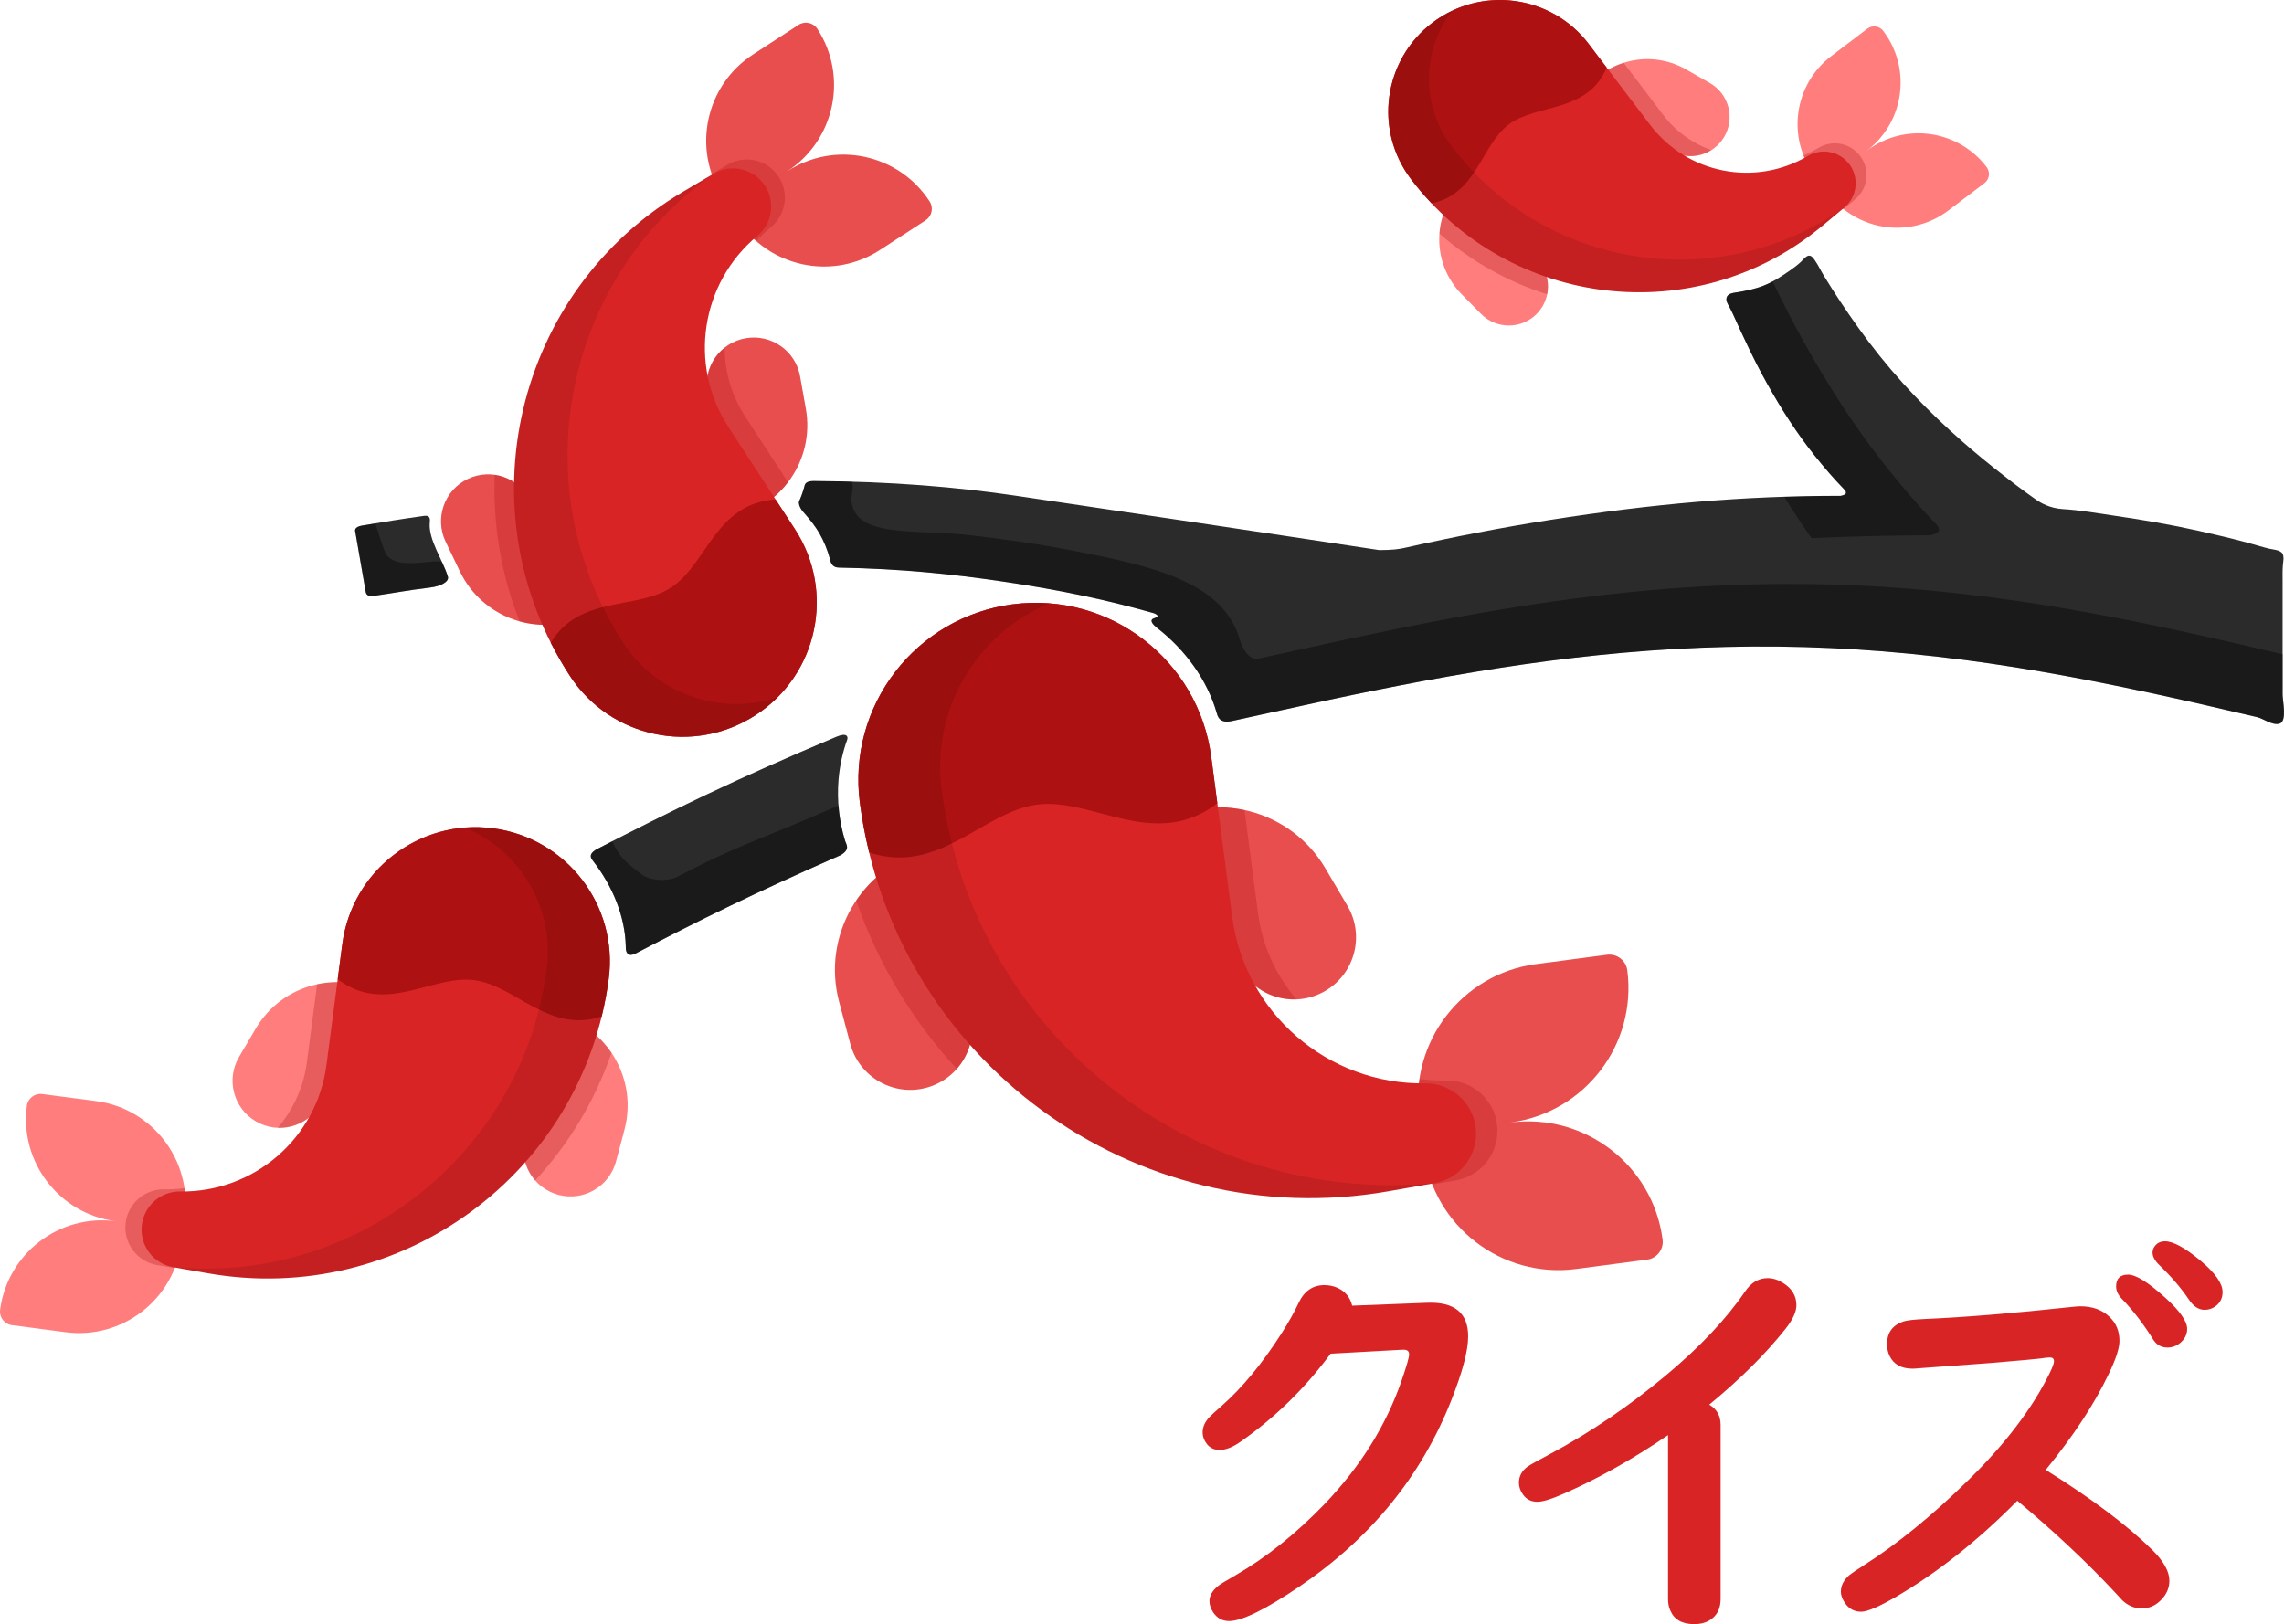<?xml version="1.0" encoding="utf-8"?>
<!-- Generator: Adobe Illustrator 15.0.0, SVG Export Plug-In . SVG Version: 6.00 Build 0)  -->
<!DOCTYPE svg PUBLIC "-//W3C//DTD SVG 1.1//EN" "http://www.w3.org/Graphics/SVG/1.1/DTD/svg11.dtd">
<svg version="1.1" id="Capa_1" xmlns="http://www.w3.org/2000/svg" xmlns:xlink="http://www.w3.org/1999/xlink" x="0px" y="0px"
	 width="279.998px" height="199.152px" viewBox="0 0 279.998 199.152" enable-background="new 0 0 279.998 199.152"
	 xml:space="preserve">
<g>
	<path fill="#2B2B2B" d="M73.039,104.189c-0.992,0.641-0.54,1.115-0.305,1.42c2.36,3.055,3.87,6.699,3.979,10.367
		c0.002,0.084,0.006,0.18,0.006,0.279c0,0.367,0.154,1.18,1.203,0.66c7.813-4.092,14.783-7.52,25.131-12.057
		c1.236-0.73,0.688-1.303,0.555-1.742c-0.741-2.418-1.022-5-0.812-7.514c0.15-1.751,0.513-3.392,1.062-4.896
		c0.139-0.382-0.043-0.908-1.338-0.362C90.229,95.519,82.164,99.464,73.039,104.189z"/>
	<path fill="#2B2B2B" d="M45.697,73.085c3.035-0.435,4.001-0.668,6.932-1.026c1.556-0.17,2.44-0.802,2.282-1.332
		c-0.593-1.999-2.39-4.514-2.231-6.593c0.025-0.333,0.163-0.997-0.692-0.879c-2.751,0.384-4.9,0.728-7.6,1.191
		c-0.307,0.051-0.998,0.234-0.836,0.742l1.289,7.427C44.846,72.615,44.909,73.197,45.697,73.085z"/>
	<path fill="#2B2B2B" d="M98.49,62.796c0.838,0.938,1.499,1.804,1.938,2.56c0.573,0.99,1.008,2.055,1.31,3.17
		c0.096,0.35,0.165,1.075,1.168,1.075c7.743,0.15,13.762,0.793,19.692,1.657c7.776,1.132,13.506,2.417,18.921,3.954
		c0.563,0.271,0.515,0.417-0.117,0.629c-0.573,0.245,0.043,0.835,0.436,1.146c3.467,2.69,6.167,6.4,7.319,10.434
		c0.131,0.459,0.354,1.315,1.843,0.996c3.928-0.84,7.84-1.731,11.766-2.563c3.949-0.839,7.906-1.642,11.877-2.38
		c4.013-0.741,8.035-1.421,12.076-2c4.094-0.587,8.201-1.074,12.324-1.438c4.182-0.371,8.377-0.61,12.575-0.711
		c4.263-0.104,8.532-0.057,12.793,0.138c4.329,0.197,8.647,0.548,12.954,1.039c4.373,0.495,8.727,1.134,13.063,1.884
		c4.389,0.759,8.758,1.629,13.112,2.564c4.392,0.945,8.767,1.956,13.138,2.98c0.85,0.199,1.881,1.064,2.778,0.798
		c0.942-0.278,0.369-2.821,0.369-3.535c0-1.468,0-2.938,0-4.402c0-1.744,0.001-3.486,0-5.229c0-1.433,0.001-2.862,0-4.29
		c0-0.644-0.021-1.284,0.03-1.925c0.033-0.434,0.185-1.074-0.051-1.472c-0.268-0.453-1.207-0.498-1.656-0.604
		c-0.887-0.214-1.76-0.496-2.642-0.733c-1.993-0.533-4-1.01-6.015-1.457c-3.352-0.742-6.729-1.331-10.126-1.822
		c-2.14-0.309-4.32-0.708-6.479-0.834c-1.656-0.098-2.813-0.829-3.269-1.146c-1.741-1.216-3.433-2.526-5.095-3.843
		c-1.881-1.49-3.705-3.042-5.474-4.662c-2.002-1.833-3.929-3.755-5.75-5.771c-1.989-2.202-3.846-4.521-5.567-6.938
		c-1.463-2.051-2.857-4.155-4.17-6.305c-0.36-0.592-0.65-1.229-1.049-1.802c-0.183-0.265-0.44-0.68-0.815-0.602
		c-0.362,0.071-0.709,0.559-0.964,0.794c-0.447,0.403-0.933,0.769-1.428,1.106c-1.009,0.69-2.019,1.354-3.164,1.789
		c-1.084,0.415-2.184,0.634-3.322,0.813c-0.383,0.059-0.926,0.131-1.115,0.522c-0.217,0.451,0.126,0.931,0.332,1.313
		c0.247,0.459,0.462,0.936,0.676,1.411c0.424,0.943,0.869,1.884,1.307,2.819c0.82,1.752,1.695,3.479,2.642,5.17
		c1.715,3.073,3.622,6.052,5.825,8.801c1.099,1.371,2.25,2.731,3.479,3.988c0.307,0.314,0.695,0.729-0.311,0.917
		c-11.967,0-23.027,0.98-35.594,2.949c-5.879,0.922-11.828,2.073-17.828,3.423c-0.662,0.153-1.487,0.279-3.155,0.279
		c-13.028-1.983-30.807-4.625-44.526-6.661c-7.047-1.047-15.394-1.771-24.865-1.803c-0.922,0.014-1.01,0.41-1.064,0.619
		c-0.165,0.626-0.377,1.243-0.656,1.856C97.889,61.658,97.957,62.202,98.49,62.796z"/>
	<g>
		<g>
			<path fill="#FF7D7D" d="M188.387,31.748c1.86,1.886,1.84,4.922-0.045,6.783l0,0c-1.886,1.858-4.922,1.842-6.783-0.043
				l-2.354-2.386c-3.723-3.771-3.684-9.847,0.088-13.566l0,0L188.387,31.748z"/>
			<path fill="#FF7D7D" d="M204.855,18.51c2.3,1.316,5.229,0.521,6.547-1.776l0,0c1.315-2.3,0.521-5.23-1.777-6.547l-2.91-1.665
				c-4.596-2.636-10.459-1.042-13.091,3.558l0,0L204.855,18.51z"/>
			<path fill="#FF7D7D" d="M228.855,18.482c4.61-3.503,5.512-10.079,2.011-14.691l0,0c-0.466-0.613-1.341-0.733-1.954-0.267
				l-4.4,3.342c-4.613,3.501-5.513,10.079-2.01,14.689l1.686,2.223c3.504,4.61,10.08,5.513,14.691,2.011l4.402-3.341
				c0.611-0.465,0.73-1.34,0.266-1.953l0,0C240.046,15.879,233.469,14.979,228.855,18.482z"/>
		</g>
		<g>
			<path opacity="0.3" fill="#AD1111" enable-background="new    " d="M228.025,19.111L228.025,19.111
				c-1.192-1.571-3.373-1.998-5.07-0.996c-0.605,0.357-1.229,0.669-1.863,0.934c0.344,0.876,0.813,1.723,1.408,2.509l1.688,2.223
				c0.537,0.708,1.146,1.327,1.808,1.855l1.422-1.184C229.014,23.12,229.284,20.768,228.025,19.111z"/>
			<path opacity="0.3" fill="#AD1111" enable-background="new    " d="M209.784,18.413c-2.269-0.811-4.327-2.265-5.879-4.308
				l-4.862-6.403c-2.212,0.701-4.178,2.201-5.421,4.373l0,0l11.233,6.435C206.443,19.419,208.334,19.321,209.784,18.413z"/>
			<path opacity="0.3" fill="#AD1111" enable-background="new    " d="M188.387,31.748l-9.097-9.213
				c-1.719,1.697-2.657,3.882-2.825,6.115c3.906,3.426,8.418,5.921,13.204,7.438C189.98,34.572,189.555,32.931,188.387,31.748z"/>
		</g>
		<path fill="#D92425" d="M175.602,2.788c-6.021,4.571-7.194,13.157-2.625,19.177l0,0c12.086,15.917,35.002,18.541,50.371,5.771
			l2.74-2.278c1.6-1.328,1.869-3.68,0.611-5.339l0,0c-1.191-1.57-3.371-1.998-5.071-0.995l0,0
			c-6.473,3.818-14.78,2.189-19.325-3.798l-7.523-9.91C190.209-0.607,181.621-1.783,175.602,2.788z"/>
		<path fill="#AD1111" d="M196.969,8.294l-2.188-2.883c-4.569-6.021-13.157-7.195-19.181-2.623
			c-6.02,4.57-7.192,13.158-2.621,19.179l0,0c0.793,1.045,1.635,2.028,2.516,2.958c5.552-1.095,6.07-7.09,9.428-9.637
			C188.383,12.657,194.566,13.923,196.969,8.294z"/>
		<path opacity="0.1" enable-background="new    " d="M177.969,17.959L177.969,17.959c-3.826-5.039-3.625-11.875,0.071-16.647
			c-0.849,0.398-1.663,0.891-2.44,1.479c-6.021,4.571-7.192,13.157-2.623,19.177l0,0c12.086,15.917,35.002,18.541,50.371,5.771
			l2.74-2.277c0.016-0.013,0.028-0.023,0.042-0.038C210.848,36.223,189.486,33.129,177.969,17.959z"/>
	</g>
	<g>
		<g>
			<path fill="#E94E4E" d="M118.948,124.072c1.082,4.061-1.336,8.23-5.4,9.313l0,0c-4.063,1.082-8.234-1.338-9.313-5.398
				l-1.367-5.143c-2.162-8.127,2.677-16.465,10.8-18.627l0,0L118.948,124.072z"/>
			<path fill="#E94E4E" d="M152.061,118.793c2.133,3.625,6.799,4.834,10.42,2.703l0,0c3.625-2.131,4.838-6.799,2.707-10.422
				l-2.697-4.584c-4.266-7.249-13.596-9.667-20.842-5.404l0,0L152.061,118.793z"/>
			<path fill="#E94E4E" d="M185.156,137.644c9.111-1.195,15.529-9.553,14.334-18.664l0,0c-0.156-1.211-1.27-2.064-2.48-1.906
				l-8.695,1.143c-9.109,1.193-15.526,9.555-14.334,18.662l0.576,4.389c1.195,9.109,9.549,15.527,18.66,14.334l8.699-1.143
				c1.209-0.158,2.063-1.27,1.902-2.479l0,0C202.624,142.865,194.27,136.449,185.156,137.644z"/>
		</g>
		<g>
			<path opacity="0.3" fill="#AD1111" enable-background="new    " d="M183.518,137.857L183.518,137.857
				c-0.406-3.104-3.072-5.406-6.203-5.363c-1.116,0.018-2.221-0.047-3.305-0.184c-0.214,1.479-0.236,3.014-0.031,4.568l0.576,4.385
				c0.185,1.396,0.537,2.729,1.029,3.98l2.891-0.51C181.725,144.162,183.947,141.131,183.518,137.857z"/>
			<path opacity="0.3" fill="#AD1111" enable-background="new    " d="M158.93,122.539c-2.483-2.9-4.182-6.525-4.709-10.563
				l-1.66-12.649c-3.603-0.777-7.487-0.254-10.914,1.758l0,0l10.416,17.711C153.534,121.297,156.219,122.648,158.93,122.539z"/>
			<path opacity="0.3" fill="#AD1111" enable-background="new    " d="M118.948,124.072l-5.279-19.855
				c-3.703,0.986-6.719,3.26-8.707,6.205c2.684,7.795,6.938,14.783,12.338,20.645C118.924,129.219,119.626,126.625,118.948,124.072z
				"/>
		</g>
		<path fill="#D92425" d="M124.124,74.102c-11.896,1.562-20.271,12.468-18.709,24.359l0,0c4.125,31.447,33.641,53.101,64.87,47.599
			l5.57-0.98c3.25-0.572,5.476-3.604,5.045-6.877l0,0c-0.408-3.105-3.074-5.408-6.201-5.363l0,0
			c-11.928,0.168-22.094-8.621-23.645-20.445l-2.564-19.58C146.928,80.918,136.02,72.541,124.124,74.102z"/>
		<path fill="#AD1111" d="M149.236,98.507l-0.75-5.693c-1.562-11.896-12.468-20.271-24.363-18.711
			c-11.893,1.563-20.271,12.468-18.708,24.36l0,0c0.271,2.064,0.652,4.083,1.136,6.06c8.514,2.859,13.945-4.992,20.575-5.861
			C133.969,97.763,141.496,104.377,149.236,98.507z"/>
		<path opacity="0.1" enable-background="new    " d="M115.444,96.87L115.444,96.87c-1.307-9.955,4.353-19.217,13.205-22.886
			c-1.483-0.116-2.994-0.081-4.525,0.119c-11.896,1.562-20.271,12.468-18.709,24.359l0,0c4.125,31.447,33.641,53.101,64.87,47.597
			l5.57-0.98c0.029-0.004,0.061-0.012,0.09-0.016C146.375,147.92,119.374,126.84,115.444,96.87z"/>
	</g>
	<g>
		<g>
			<path fill="#FF7D7D" d="M68.365,124.4L68.365,124.4c6.162,1.639,9.825,7.961,8.188,14.121l-1.037,3.896
				c-0.819,3.082-3.979,4.914-7.061,4.094l0,0c-3.081-0.818-4.911-3.979-4.094-7.059L68.365,124.4z"/>
			<path fill="#FF7D7D" d="M47.152,122.025L47.152,122.025c-5.495-3.232-12.568-1.398-15.801,4.098l-2.045,3.475
				c-1.616,2.746-0.698,6.285,2.05,7.9l0,0c2.747,1.615,6.283,0.699,7.899-2.049L47.152,122.025z"/>
			<path fill="#FF7D7D" d="M0.015,160.607L0.015,160.607c-0.121,0.918,0.525,1.762,1.443,1.883l6.594,0.863
				c6.909,0.906,13.243-3.959,14.15-10.867l0.436-3.324c0.907-6.908-3.959-13.244-10.867-14.148l-6.593-0.863
				c-0.919-0.121-1.76,0.523-1.882,1.441l0,0c-0.908,6.908,3.958,13.242,10.867,14.15C7.256,148.834,0.921,153.699,0.015,160.607z"
				/>
		</g>
		<g>
			<path opacity="0.3" fill="#AD1111" enable-background="new    " d="M19.231,155.117l2.191,0.385
				c0.376-0.949,0.642-1.959,0.781-3.016l0.436-3.326c0.154-1.178,0.138-2.342-0.025-3.463c-0.821,0.104-1.656,0.152-2.503,0.139
				c-2.372-0.031-4.394,1.715-4.703,4.068l0,0C15.081,152.383,16.767,154.681,19.231,155.117z"/>
			<path opacity="0.3" fill="#AD1111" enable-background="new    " d="M39.256,135.449l7.894-13.424l0,0
				c-2.596-1.525-5.545-1.922-8.274-1.334l-1.259,9.59c-0.401,3.061-1.687,5.809-3.571,8.01
				C36.104,138.373,38.139,137.347,39.256,135.449z"/>
			<path opacity="0.3" fill="#AD1111" enable-background="new    " d="M65.611,144.752c4.093-4.441,7.317-9.738,9.353-15.648
				c-1.507-2.234-3.792-3.955-6.603-4.703l-4.002,15.053C63.846,141.385,64.377,143.355,65.611,144.752z"/>
		</g>
		<path fill="#D92425" d="M41.966,115.754l-1.947,14.844c-1.176,8.967-8.882,15.631-17.924,15.5l0,0
			c-2.373-0.033-4.396,1.717-4.705,4.066l0,0c-0.324,2.48,1.36,4.779,3.824,5.213l4.223,0.742
			c23.679,4.172,46.054-12.244,49.181-36.084l0,0c1.186-9.018-5.167-17.285-14.182-18.471
			C51.417,100.385,43.148,106.736,41.966,115.754z"/>
		<path fill="#AD1111" d="M58.161,120.187c5.026,0.658,9.146,6.613,15.6,4.441c0.366-1.496,0.657-3.027,0.861-4.592l0,0
			c1.184-9.018-5.169-17.285-14.184-18.471c-9.016-1.186-17.286,5.17-18.471,14.186l-0.566,4.318
			C47.267,124.519,52.972,119.508,58.161,120.187z"/>
		<path opacity="0.1" enable-background="new    " d="M21.147,155.363c0.023,0.004,0.043,0.01,0.069,0.014l4.223,0.744
			c23.678,4.172,46.055-12.244,49.182-36.084l0,0c1.184-9.018-5.167-17.285-14.184-18.471c-1.16-0.15-2.306-0.178-3.43-0.088
			c6.711,2.779,10.999,9.803,10.012,17.352l0,0C64.037,141.551,43.565,157.531,21.147,155.363z"/>
	</g>
	<g>
		<g>
			<path fill="#E94E4E" d="M71.776,75.479L71.776,75.479c-5.746,2.755-12.642,0.332-15.4-5.415l-1.745-3.637
				c-1.38-2.875-0.168-6.32,2.706-7.696l0,0c2.875-1.383,6.323-0.166,7.698,2.707L71.776,75.479z"/>
			<path fill="#E94E4E" d="M89.442,63.5L89.442,63.5c6.275-1.112,10.464-7.104,9.347-13.38l-0.703-3.97
				c-0.556-3.139-3.553-5.231-6.692-4.673l0,0c-3.137,0.555-5.229,3.551-4.674,6.688L89.442,63.5z"/>
			<path fill="#E94E4E" d="M100.205,3.545L100.205,3.545c-0.504-0.776-1.545-0.997-2.319-0.49L92.312,6.68
				c-5.844,3.8-7.498,11.612-3.697,17.453l1.829,2.813c3.801,5.839,11.614,7.496,17.454,3.692l5.574-3.624
				c0.776-0.506,0.996-1.545,0.491-2.319l0,0c-3.801-5.839-11.612-7.496-17.452-3.696C102.35,17.199,104.004,9.384,100.205,3.545z"
				/>
		</g>
		<g>
			<path opacity="0.3" fill="#AD1111" enable-background="new    " d="M89.166,20.203l-1.914,1.131
				c0.332,0.964,0.784,1.908,1.366,2.801l1.828,2.812c0.648,0.997,1.417,1.869,2.271,2.615c0.553-0.612,1.16-1.189,1.812-1.731
				c1.827-1.517,2.225-4.158,0.933-6.148l0,0C94.096,19.584,91.321,18.935,89.166,20.203z"/>
			<path opacity="0.3" fill="#AD1111" enable-background="new    " d="M86.723,48.165l2.722,15.334l0,0
				c2.967-0.524,5.463-2.139,7.157-4.361l-5.273-8.106c-1.684-2.587-2.493-5.512-2.488-8.409
				C87.219,43.895,86.337,45.995,86.723,48.165z"/>
			<path opacity="0.3" fill="#AD1111" enable-background="new    " d="M60.645,58.218c-0.226,6.036,0.766,12.159,3.058,17.976
				c2.597,0.718,5.455,0.544,8.074-0.713l-6.739-14.044C64.174,59.63,62.49,58.48,60.645,58.218z"/>
		</g>
		<path fill="#D92425" d="M97.459,64.9l-8.163-12.548c-4.934-7.579-3.403-17.651,3.552-23.433l0,0
			c1.828-1.516,2.225-4.156,0.934-6.146l0,0c-1.364-2.099-4.139-2.749-6.295-1.478l-3.693,2.18
			C63.084,35.69,56.741,62.704,69.853,82.86l0,0c4.958,7.623,15.16,9.779,22.785,4.82C100.26,82.721,102.419,72.521,97.459,64.9z"/>
		<path fill="#AD1111" d="M82.268,72.05c-4.248,2.767-11.248,0.914-14.745,6.761c0.695,1.376,1.469,2.727,2.331,4.048l0,0
			c4.96,7.626,15.16,9.781,22.785,4.826c7.625-4.963,9.785-15.163,4.821-22.785l-2.374-3.649
			C87.734,61.679,86.656,69.197,82.268,72.05z"/>
		<path opacity="0.1" enable-background="new    " d="M87.547,21.26c-0.02,0.016-0.041,0.023-0.06,0.037l-3.694,2.177
			C63.083,35.69,56.74,62.704,69.852,82.86l0,0c4.958,7.623,15.16,9.779,22.785,4.821c0.98-0.64,1.869-1.364,2.668-2.16
			c-6.91,2.246-14.734-0.306-18.885-6.688l0,0C63.921,59.628,69.1,34.18,87.547,21.26z"/>
	</g>
	<path opacity="0.4" enable-background="new    " d="M279.828,80.791c0-0.188,0-0.379,0-0.57c-4.316-1.013-8.637-2.01-12.971-2.942
		c-4.354-0.938-8.726-1.808-13.113-2.564c-4.336-0.749-8.688-1.388-13.061-1.883c-4.309-0.49-8.627-0.841-12.955-1.039
		c-4.263-0.194-8.529-0.24-12.793-0.138c-4.199,0.101-8.396,0.341-12.576,0.711c-4.121,0.364-8.23,0.853-12.323,1.438
		c-4.04,0.579-8.065,1.258-12.077,1.999c-3.97,0.738-7.927,1.542-11.876,2.378c-3.927,0.832-7.84,1.727-11.767,2.565
		c-1.485,0.319-2.202-1.878-2.332-2.337c-1.764-6.174-8.799-8.25-14.3-9.598c-2.004-0.491-4.031-0.869-6.058-1.269
		c-4.246-0.833-8.526-1.436-12.823-1.926c-2.652-0.302-5.316-0.282-7.974-0.501c-1.707-0.141-3.946-0.37-5.33-1.489
		c-0.672-0.543-1.116-1.509-1.129-2.38c-0.009-0.633,0.31-1.598,0.063-2.174c-1.552-0.043-3.125-0.077-4.744-0.082
		c-0.922,0.014-1.01,0.41-1.063,0.618c-0.165,0.626-0.378,1.244-0.657,1.856c-0.078,0.191-0.009,0.735,0.522,1.33
		c0.838,0.938,1.499,1.805,1.938,2.559c0.573,0.99,1.008,2.055,1.309,3.17c0.096,0.35,0.165,1.074,1.168,1.074
		c7.744,0.15,13.762,0.791,19.691,1.658c7.776,1.132,13.506,2.417,18.92,3.954c0.563,0.271,0.516,0.417-0.115,0.629
		c-0.575,0.245,0.041,0.836,0.435,1.146c3.468,2.69,6.167,6.4,7.319,10.433c0.13,0.459,0.354,1.315,1.843,0.997
		c3.926-0.84,7.839-1.733,11.767-2.566c3.948-0.837,7.905-1.64,11.877-2.377c4.01-0.742,8.035-1.421,12.075-2
		c4.095-0.587,8.201-1.074,12.323-1.438c4.184-0.371,8.377-0.61,12.576-0.712c4.264-0.104,8.531-0.058,12.793,0.138
		c4.328,0.198,8.646,0.548,12.954,1.039c4.372,0.495,8.727,1.134,13.061,1.883c4.392,0.758,8.761,1.629,13.115,2.564
		c4.39,0.943,8.767,1.957,13.138,2.98c0.85,0.199,1.881,1.064,2.776,0.798c0.942-0.278,0.37-2.82,0.37-3.533
		C279.828,83.728,279.828,82.258,279.828,80.791z"/>
	<g opacity="0.4">
		<path d="M102.787,98.77c-10.201,4.478-12.088,4.726-19.833,8.781c-1.049,0.518-3.229,0.506-4.359-0.377
			c-1.775-1.391-2.552-1.906-3.551-4.012c-0.666,0.342-1.333,0.684-2.009,1.035c-0.992,0.641-0.54,1.117-0.306,1.418
			c2.361,3.057,3.871,6.701,3.98,10.367c0.002,0.086,0.006,0.182,0.008,0.277c0,0.369,0.152,1.184,1.201,0.662
			c7.813-4.09,14.783-7.52,25.131-12.055c1.236-0.732,0.688-1.301,0.555-1.742C103.169,101.715,102.899,100.248,102.787,98.77z"/>
	</g>
	<path opacity="0.4" enable-background="new    " d="M54.196,68.943c-0.226-0.274-2.403,0.057-2.791,0.069
		c-1.386,0.051-2.977,0.214-4.005-0.925c-0.297-0.327-1.383-3.918-1.393-3.917c-0.524,0.087-1.059,0.178-1.621,0.275
		c-0.307,0.051-0.999,0.233-0.836,0.742l1.289,7.427c0.005,0.001,0.068,0.582,0.855,0.47c3.035-0.434,4.002-0.668,6.932-1.027
		c1.556-0.169,2.44-0.801,2.282-1.331C54.744,70.165,54.481,69.564,54.196,68.943z"/>
	<path opacity="0.4" enable-background="new    " d="M225.665,60.813c-2.337,0-4.635,0.049-6.922,0.124
		c1.067,1.709,2.174,3.394,3.33,5.042c4.792-0.21,9.614-0.33,14.526-0.346c1.732-0.335,1.062-1.059,0.527-1.607
		c-2.125-2.192-4.12-4.569-6.023-6.964c-3.814-4.801-7.123-10.001-10.101-15.37c-1.303-2.354-2.526-4.751-3.69-7.178
		c-0.375,0.2-0.756,0.39-1.157,0.541c-1.087,0.415-2.183,0.635-3.324,0.813c-0.381,0.059-0.925,0.131-1.114,0.524
		c-0.218,0.448,0.125,0.929,0.332,1.311c0.248,0.458,0.461,0.936,0.676,1.411c0.424,0.945,0.869,1.884,1.31,2.821
		c0.817,1.752,1.692,3.479,2.639,5.17c1.716,3.07,3.622,6.05,5.825,8.799c1.1,1.372,2.251,2.731,3.479,3.99
		C226.282,60.209,226.671,60.623,225.665,60.813z"/>
	<g>
		<path fill="#D92425" d="M165.764,160.101l9.166-0.355c3.367-0.135,5.053,1.236,5.053,4.113c0,1.744-0.687,4.352-2.057,7.82
			c-3.689,9.344-9.92,16.979-18.688,22.902c-4.147,2.793-6.999,4.189-8.559,4.189c-0.828,0-1.479-0.355-1.955-1.066
			c-0.305-0.475-0.457-0.932-0.457-1.371c0-0.695,0.381-1.338,1.145-1.93c0.22-0.17,0.89-0.576,2.006-1.219
			c3.792-2.188,7.448-5.105,10.971-8.764c4.399-4.604,7.549-9.654,9.443-15.154c0.607-1.764,0.914-2.828,0.914-3.199
			c0-0.406-0.254-0.596-0.764-0.563h-0.127l-8.732,0.482c-3.165,4.283-6.881,7.906-11.146,10.867
			c-0.914,0.627-1.734,0.939-2.463,0.939c-0.645,0-1.16-0.236-1.549-0.711c-0.355-0.457-0.533-0.932-0.533-1.422
			c0-0.678,0.278-1.314,0.838-1.904c0.188-0.203,0.678-0.65,1.474-1.346c2.521-2.219,4.96-5.164,7.313-8.836
			c0.881-1.371,1.601-2.65,2.157-3.834c0.679-1.439,1.728-2.158,3.147-2.158c0.574,0,1.107,0.109,1.601,0.33
			C164.926,158.359,165.525,159.086,165.764,160.101z"/>
		<path fill="#D92425" d="M204.489,175.97c-4.315,2.945-8.599,5.35-12.849,7.211c-1.455,0.645-2.515,0.965-3.175,0.965
			c-0.743,0-1.319-0.279-1.727-0.838c-0.355-0.475-0.533-0.975-0.533-1.498c0-0.797,0.354-1.455,1.065-1.98
			c0.254-0.186,1.193-0.711,2.818-1.574c4.857-2.604,9.547-5.789,14.065-9.547c4.181-3.486,7.431-6.922,9.75-10.309
			c0.745-1.117,1.676-1.676,2.793-1.676c0.626,0,1.253,0.193,1.879,0.584c1.101,0.678,1.649,1.592,1.649,2.742
			c0,0.795-0.439,1.752-1.319,2.869c-2.438,3.08-5.562,6.188-9.369,9.318c0.931,0.541,1.396,1.371,1.396,2.488v21.324
			c0,1.053-0.338,1.848-1.016,2.391c-0.574,0.473-1.32,0.711-2.234,0.711c-1.473,0-2.444-0.563-2.92-1.676
			c-0.187-0.406-0.277-0.883-0.277-1.426v-20.082h0.003V175.97z"/>
		<path fill="#D92425" d="M247.305,184.019c-4.772,4.842-9.717,8.76-14.828,11.756c-2.115,1.234-3.556,1.854-4.315,1.854
			c-0.896,0-1.591-0.406-2.082-1.219c-0.271-0.439-0.406-0.854-0.406-1.244c0-0.744,0.349-1.422,1.041-2.031
			c0.17-0.148,0.771-0.559,1.804-1.219c4.098-2.604,8.371-6.094,12.821-10.461c4.504-4.418,7.813-8.775,9.929-13.076
			c0.354-0.727,0.532-1.219,0.532-1.473c0-0.305-0.169-0.457-0.508-0.457c-0.235,0-0.618,0.043-1.144,0.127
			c-0.305,0.051-2.369,0.238-6.194,0.559c-5.027,0.373-7.933,0.584-8.709,0.639c-0.339,0.031-0.595,0.051-0.763,0.051
			c-1.371,0-2.312-0.508-2.817-1.523c-0.22-0.439-0.33-0.939-0.33-1.498c0-1.389,0.669-2.311,2.006-2.768
			c0.406-0.137,1.306-0.238,2.691-0.305c4.757-0.203,10.815-0.703,18.18-1.498c0.306-0.035,0.584-0.055,0.838-0.055
			c1.474,0,2.657,0.436,3.556,1.295c0.813,0.766,1.22,1.744,1.22,2.945c0,0.898-0.448,2.271-1.347,4.113
			c-1.742,3.656-4.309,7.559-7.692,11.705c5.586,3.486,9.937,6.754,13.051,9.801c1.405,1.389,2.106,2.65,2.106,3.783
			c0,0.881-0.329,1.66-0.989,2.336c-0.677,0.711-1.474,1.066-2.388,1.066c-0.896,0-1.691-0.33-2.387-0.99
			c-0.066-0.084-0.363-0.406-0.89-0.965C255.818,191.545,251.823,187.795,247.305,184.019z M260.889,156.293
			c0.947,0,2.473,0.949,4.569,2.844c1.776,1.609,2.666,2.879,2.666,3.811c0,0.676-0.288,1.252-0.862,1.727
			c-0.457,0.371-0.975,0.561-1.55,0.561c-0.762,0-1.354-0.338-1.776-1.018c-1.168-1.879-2.438-3.527-3.81-4.949
			c-0.474-0.49-0.711-0.998-0.711-1.523C259.415,156.775,259.906,156.293,260.889,156.293z M265.407,152.205
			c1.017,0,2.479,0.805,4.394,2.412c1.776,1.49,2.666,2.76,2.666,3.809c0,0.729-0.279,1.305-0.839,1.729
			c-0.405,0.305-0.862,0.457-1.37,0.457c-0.729,0-1.371-0.424-1.931-1.271c-0.931-1.387-2.142-2.801-3.632-4.236
			c-0.541-0.525-0.813-1.033-0.813-1.523c0-0.34,0.137-0.652,0.406-0.939S264.934,152.205,265.407,152.205z"/>
	</g>
</g>
</svg>
